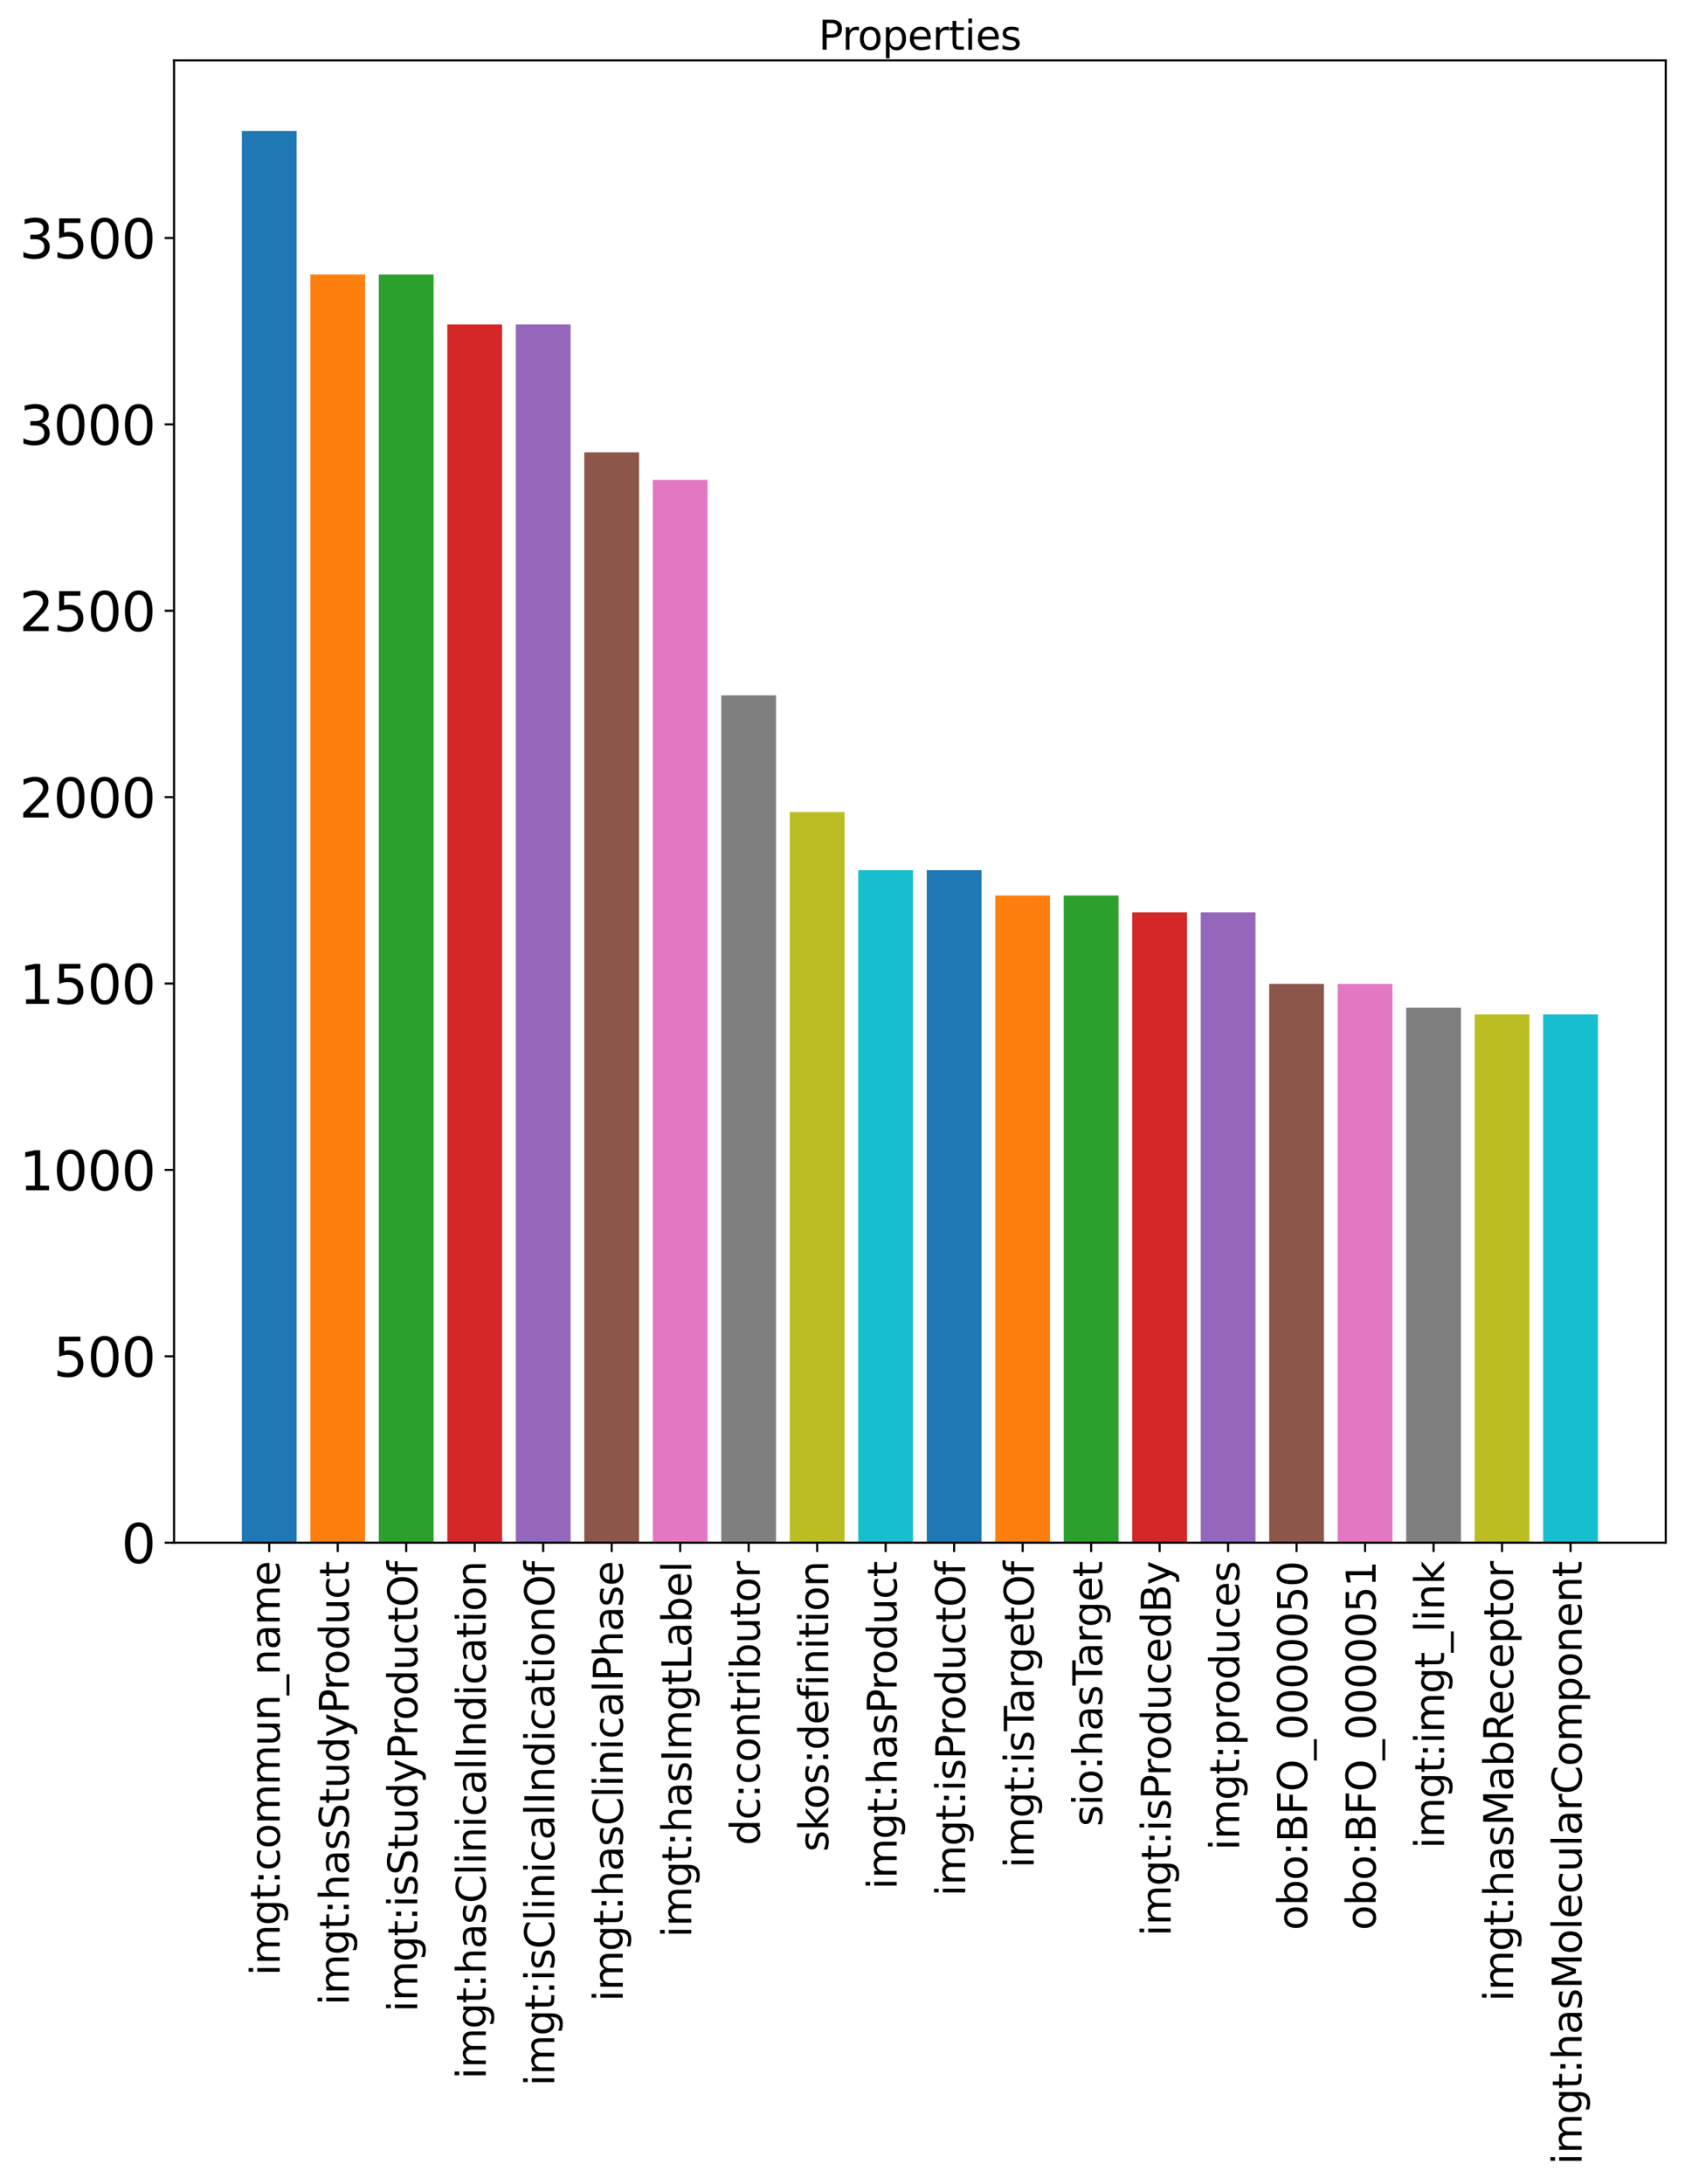 <?xml version="1.0" encoding="utf-8" standalone="no"?>
<!DOCTYPE svg PUBLIC "-//W3C//DTD SVG 1.1//EN"
  "http://www.w3.org/Graphics/SVG/1.1/DTD/svg11.dtd">
<svg xmlns:xlink="http://www.w3.org/1999/xlink" width="630.3pt" height="816.828pt" viewBox="0 0 630.3 816.828" xmlns="http://www.w3.org/2000/svg" version="1.1">
 <defs>
  <style type="text/css">*{stroke-linejoin: round; stroke-linecap: butt}</style>
 </defs>
 <g id="figure_1">
  <g id="patch_1">
   <path d="M 0 816.828 
L 630.3 816.828 
L 630.3 -0 
L 0 -0 
z
" style="fill: #ffffff"/>
  </g>
  <g id="axes_1">
   <g id="patch_2">
    <path d="M 65.1 576.998 
L 623.1 576.998 
L 623.1 22.598 
L 65.1 22.598 
z
" style="fill: #ffffff"/>
   </g>
   <g id="patch_3">
    <path d="M 90.464 576.998 
L 110.96 576.998 
L 110.96 48.998 
L 90.464 48.998 
z
" clip-path="url(#p00ade2db15)" style="fill: #1f77b4"/>
   </g>
   <g id="patch_4">
    <path d="M 116.083 576.998 
L 136.579 576.998 
L 136.579 102.676 
L 116.083 102.676 
z
" clip-path="url(#p00ade2db15)" style="fill: #ff7f0e"/>
   </g>
   <g id="patch_5">
    <path d="M 141.703 576.998 
L 162.199 576.998 
L 162.199 102.676 
L 141.703 102.676 
z
" clip-path="url(#p00ade2db15)" style="fill: #2ca02c"/>
   </g>
   <g id="patch_6">
    <path d="M 167.323 576.998 
L 187.819 576.998 
L 187.819 121.359 
L 167.323 121.359 
z
" clip-path="url(#p00ade2db15)" style="fill: #d62728"/>
   </g>
   <g id="patch_7">
    <path d="M 192.943 576.998 
L 213.439 576.998 
L 213.439 121.359 
L 192.943 121.359 
z
" clip-path="url(#p00ade2db15)" style="fill: #9467bd"/>
   </g>
   <g id="patch_8">
    <path d="M 218.563 576.998 
L 239.059 576.998 
L 239.059 169.181 
L 218.563 169.181 
z
" clip-path="url(#p00ade2db15)" style="fill: #8c564b"/>
   </g>
   <g id="patch_9">
    <path d="M 244.183 576.998 
L 264.679 576.998 
L 264.679 179.499 
L 244.183 179.499 
z
" clip-path="url(#p00ade2db15)" style="fill: #e377c2"/>
   </g>
   <g id="patch_10">
    <path d="M 269.802 576.998 
L 290.298 576.998 
L 290.298 260.086 
L 269.802 260.086 
z
" clip-path="url(#p00ade2db15)" style="fill: #7f7f7f"/>
   </g>
   <g id="patch_11">
    <path d="M 295.422 576.998 
L 315.918 576.998 
L 315.918 303.726 
L 295.422 303.726 
z
" clip-path="url(#p00ade2db15)" style="fill: #bcbd22"/>
   </g>
   <g id="patch_12">
    <path d="M 321.042 576.998 
L 341.538 576.998 
L 341.538 325.476 
L 321.042 325.476 
z
" clip-path="url(#p00ade2db15)" style="fill: #17becf"/>
   </g>
   <g id="patch_13">
    <path d="M 346.662 576.998 
L 367.158 576.998 
L 367.158 325.476 
L 346.662 325.476 
z
" clip-path="url(#p00ade2db15)" style="fill: #1f77b4"/>
   </g>
   <g id="patch_14">
    <path d="M 372.282 576.998 
L 392.778 576.998 
L 392.778 334.957 
L 372.282 334.957 
z
" clip-path="url(#p00ade2db15)" style="fill: #ff7f0e"/>
   </g>
   <g id="patch_15">
    <path d="M 397.902 576.998 
L 418.398 576.998 
L 418.398 334.957 
L 397.902 334.957 
z
" clip-path="url(#p00ade2db15)" style="fill: #2ca02c"/>
   </g>
   <g id="patch_16">
    <path d="M 423.521 576.998 
L 444.017 576.998 
L 444.017 341.231 
L 423.521 341.231 
z
" clip-path="url(#p00ade2db15)" style="fill: #d62728"/>
   </g>
   <g id="patch_17">
    <path d="M 449.141 576.998 
L 469.637 576.998 
L 469.637 341.231 
L 449.141 341.231 
z
" clip-path="url(#p00ade2db15)" style="fill: #9467bd"/>
   </g>
   <g id="patch_18">
    <path d="M 474.761 576.998 
L 495.257 576.998 
L 495.257 368.001 
L 474.761 368.001 
z
" clip-path="url(#p00ade2db15)" style="fill: #8c564b"/>
   </g>
   <g id="patch_19">
    <path d="M 500.381 576.998 
L 520.877 576.998 
L 520.877 368.001 
L 500.381 368.001 
z
" clip-path="url(#p00ade2db15)" style="fill: #e377c2"/>
   </g>
   <g id="patch_20">
    <path d="M 526.001 576.998 
L 546.497 576.998 
L 546.497 376.924 
L 526.001 376.924 
z
" clip-path="url(#p00ade2db15)" style="fill: #7f7f7f"/>
   </g>
   <g id="patch_21">
    <path d="M 551.621 576.998 
L 572.117 576.998 
L 572.117 379.433 
L 551.621 379.433 
z
" clip-path="url(#p00ade2db15)" style="fill: #bcbd22"/>
   </g>
   <g id="patch_22">
    <path d="M 577.24 576.998 
L 597.736 576.998 
L 597.736 379.433 
L 577.24 379.433 
z
" clip-path="url(#p00ade2db15)" style="fill: #17becf"/>
   </g>
   <g id="matplotlib.axis_1">
    <g id="xtick_1">
     <g id="line2d_1">
      <defs>
       <path id="mb6ab41f78e" d="M 0 0 
L 0 3.5 
" style="stroke: #000000; stroke-width: 0.8"/>
      </defs>
      <g>
       <use xlink:href="#mb6ab41f78e" x="100.712" y="576.998" style="stroke: #000000; stroke-width: 0.8"/>
      </g>
     </g>
     <g id="text_1">
      <!-- imgt:commun_name -->
      <g transform="translate(104.642 738.931) rotate(-90) scale(0.15 -0.15)">
       <defs>
        <path id="DejaVuSans-69" d="M 603 3500 
L 1178 3500 
L 1178 0 
L 603 0 
L 603 3500 
z
M 603 4863 
L 1178 4863 
L 1178 4134 
L 603 4134 
L 603 4863 
z
" transform="scale(0.016)"/>
        <path id="DejaVuSans-6d" d="M 3328 2828 
Q 3544 3216 3844 3400 
Q 4144 3584 4550 3584 
Q 5097 3584 5394 3201 
Q 5691 2819 5691 2113 
L 5691 0 
L 5113 0 
L 5113 2094 
Q 5113 2597 4934 2840 
Q 4756 3084 4391 3084 
Q 3944 3084 3684 2787 
Q 3425 2491 3425 1978 
L 3425 0 
L 2847 0 
L 2847 2094 
Q 2847 2600 2669 2842 
Q 2491 3084 2119 3084 
Q 1678 3084 1418 2786 
Q 1159 2488 1159 1978 
L 1159 0 
L 581 0 
L 581 3500 
L 1159 3500 
L 1159 2956 
Q 1356 3278 1631 3431 
Q 1906 3584 2284 3584 
Q 2666 3584 2933 3390 
Q 3200 3197 3328 2828 
z
" transform="scale(0.016)"/>
        <path id="DejaVuSans-67" d="M 2906 1791 
Q 2906 2416 2648 2759 
Q 2391 3103 1925 3103 
Q 1463 3103 1205 2759 
Q 947 2416 947 1791 
Q 947 1169 1205 825 
Q 1463 481 1925 481 
Q 2391 481 2648 825 
Q 2906 1169 2906 1791 
z
M 3481 434 
Q 3481 -459 3084 -895 
Q 2688 -1331 1869 -1331 
Q 1566 -1331 1297 -1286 
Q 1028 -1241 775 -1147 
L 775 -588 
Q 1028 -725 1275 -790 
Q 1522 -856 1778 -856 
Q 2344 -856 2625 -561 
Q 2906 -266 2906 331 
L 2906 616 
Q 2728 306 2450 153 
Q 2172 0 1784 0 
Q 1141 0 747 490 
Q 353 981 353 1791 
Q 353 2603 747 3093 
Q 1141 3584 1784 3584 
Q 2172 3584 2450 3431 
Q 2728 3278 2906 2969 
L 2906 3500 
L 3481 3500 
L 3481 434 
z
" transform="scale(0.016)"/>
        <path id="DejaVuSans-74" d="M 1172 4494 
L 1172 3500 
L 2356 3500 
L 2356 3053 
L 1172 3053 
L 1172 1153 
Q 1172 725 1289 603 
Q 1406 481 1766 481 
L 2356 481 
L 2356 0 
L 1766 0 
Q 1100 0 847 248 
Q 594 497 594 1153 
L 594 3053 
L 172 3053 
L 172 3500 
L 594 3500 
L 594 4494 
L 1172 4494 
z
" transform="scale(0.016)"/>
        <path id="DejaVuSans-3a" d="M 750 794 
L 1409 794 
L 1409 0 
L 750 0 
L 750 794 
z
M 750 3309 
L 1409 3309 
L 1409 2516 
L 750 2516 
L 750 3309 
z
" transform="scale(0.016)"/>
        <path id="DejaVuSans-63" d="M 3122 3366 
L 3122 2828 
Q 2878 2963 2633 3030 
Q 2388 3097 2138 3097 
Q 1578 3097 1268 2742 
Q 959 2388 959 1747 
Q 959 1106 1268 751 
Q 1578 397 2138 397 
Q 2388 397 2633 464 
Q 2878 531 3122 666 
L 3122 134 
Q 2881 22 2623 -34 
Q 2366 -91 2075 -91 
Q 1284 -91 818 406 
Q 353 903 353 1747 
Q 353 2603 823 3093 
Q 1294 3584 2113 3584 
Q 2378 3584 2631 3529 
Q 2884 3475 3122 3366 
z
" transform="scale(0.016)"/>
        <path id="DejaVuSans-6f" d="M 1959 3097 
Q 1497 3097 1228 2736 
Q 959 2375 959 1747 
Q 959 1119 1226 758 
Q 1494 397 1959 397 
Q 2419 397 2687 759 
Q 2956 1122 2956 1747 
Q 2956 2369 2687 2733 
Q 2419 3097 1959 3097 
z
M 1959 3584 
Q 2709 3584 3137 3096 
Q 3566 2609 3566 1747 
Q 3566 888 3137 398 
Q 2709 -91 1959 -91 
Q 1206 -91 779 398 
Q 353 888 353 1747 
Q 353 2609 779 3096 
Q 1206 3584 1959 3584 
z
" transform="scale(0.016)"/>
        <path id="DejaVuSans-75" d="M 544 1381 
L 544 3500 
L 1119 3500 
L 1119 1403 
Q 1119 906 1312 657 
Q 1506 409 1894 409 
Q 2359 409 2629 706 
Q 2900 1003 2900 1516 
L 2900 3500 
L 3475 3500 
L 3475 0 
L 2900 0 
L 2900 538 
Q 2691 219 2414 64 
Q 2138 -91 1772 -91 
Q 1169 -91 856 284 
Q 544 659 544 1381 
z
M 1991 3584 
L 1991 3584 
z
" transform="scale(0.016)"/>
        <path id="DejaVuSans-6e" d="M 3513 2113 
L 3513 0 
L 2938 0 
L 2938 2094 
Q 2938 2591 2744 2837 
Q 2550 3084 2163 3084 
Q 1697 3084 1428 2787 
Q 1159 2491 1159 1978 
L 1159 0 
L 581 0 
L 581 3500 
L 1159 3500 
L 1159 2956 
Q 1366 3272 1645 3428 
Q 1925 3584 2291 3584 
Q 2894 3584 3203 3211 
Q 3513 2838 3513 2113 
z
" transform="scale(0.016)"/>
        <path id="DejaVuSans-5f" d="M 3263 -1063 
L 3263 -1509 
L -63 -1509 
L -63 -1063 
L 3263 -1063 
z
" transform="scale(0.016)"/>
        <path id="DejaVuSans-61" d="M 2194 1759 
Q 1497 1759 1228 1600 
Q 959 1441 959 1056 
Q 959 750 1161 570 
Q 1363 391 1709 391 
Q 2188 391 2477 730 
Q 2766 1069 2766 1631 
L 2766 1759 
L 2194 1759 
z
M 3341 1997 
L 3341 0 
L 2766 0 
L 2766 531 
Q 2569 213 2275 61 
Q 1981 -91 1556 -91 
Q 1019 -91 701 211 
Q 384 513 384 1019 
Q 384 1609 779 1909 
Q 1175 2209 1959 2209 
L 2766 2209 
L 2766 2266 
Q 2766 2663 2505 2880 
Q 2244 3097 1772 3097 
Q 1472 3097 1187 3025 
Q 903 2953 641 2809 
L 641 3341 
Q 956 3463 1253 3523 
Q 1550 3584 1831 3584 
Q 2591 3584 2966 3190 
Q 3341 2797 3341 1997 
z
" transform="scale(0.016)"/>
        <path id="DejaVuSans-65" d="M 3597 1894 
L 3597 1613 
L 953 1613 
Q 991 1019 1311 708 
Q 1631 397 2203 397 
Q 2534 397 2845 478 
Q 3156 559 3463 722 
L 3463 178 
Q 3153 47 2828 -22 
Q 2503 -91 2169 -91 
Q 1331 -91 842 396 
Q 353 884 353 1716 
Q 353 2575 817 3079 
Q 1281 3584 2069 3584 
Q 2775 3584 3186 3129 
Q 3597 2675 3597 1894 
z
M 3022 2063 
Q 3016 2534 2758 2815 
Q 2500 3097 2075 3097 
Q 1594 3097 1305 2825 
Q 1016 2553 972 2059 
L 3022 2063 
z
" transform="scale(0.016)"/>
       </defs>
       <use xlink:href="#DejaVuSans-69"/>
       <use xlink:href="#DejaVuSans-6d" x="27.783"/>
       <use xlink:href="#DejaVuSans-67" x="125.195"/>
       <use xlink:href="#DejaVuSans-74" x="188.672"/>
       <use xlink:href="#DejaVuSans-3a" x="227.881"/>
       <use xlink:href="#DejaVuSans-63" x="261.572"/>
       <use xlink:href="#DejaVuSans-6f" x="316.553"/>
       <use xlink:href="#DejaVuSans-6d" x="377.734"/>
       <use xlink:href="#DejaVuSans-6d" x="475.146"/>
       <use xlink:href="#DejaVuSans-75" x="572.559"/>
       <use xlink:href="#DejaVuSans-6e" x="635.938"/>
       <use xlink:href="#DejaVuSans-5f" x="699.316"/>
       <use xlink:href="#DejaVuSans-6e" x="749.316"/>
       <use xlink:href="#DejaVuSans-61" x="812.695"/>
       <use xlink:href="#DejaVuSans-6d" x="873.975"/>
       <use xlink:href="#DejaVuSans-65" x="971.387"/>
      </g>
     </g>
    </g>
    <g id="xtick_2">
     <g id="line2d_2">
      <g>
       <use xlink:href="#mb6ab41f78e" x="126.331" y="576.998" style="stroke: #000000; stroke-width: 0.8"/>
      </g>
     </g>
     <g id="text_2">
      <!-- imgt:hasStudyProduct -->
      <g transform="translate(130.47 750.001) rotate(-90) scale(0.15 -0.15)">
       <defs>
        <path id="DejaVuSans-68" d="M 3513 2113 
L 3513 0 
L 2938 0 
L 2938 2094 
Q 2938 2591 2744 2837 
Q 2550 3084 2163 3084 
Q 1697 3084 1428 2787 
Q 1159 2491 1159 1978 
L 1159 0 
L 581 0 
L 581 4863 
L 1159 4863 
L 1159 2956 
Q 1366 3272 1645 3428 
Q 1925 3584 2291 3584 
Q 2894 3584 3203 3211 
Q 3513 2838 3513 2113 
z
" transform="scale(0.016)"/>
        <path id="DejaVuSans-73" d="M 2834 3397 
L 2834 2853 
Q 2591 2978 2328 3040 
Q 2066 3103 1784 3103 
Q 1356 3103 1142 2972 
Q 928 2841 928 2578 
Q 928 2378 1081 2264 
Q 1234 2150 1697 2047 
L 1894 2003 
Q 2506 1872 2764 1633 
Q 3022 1394 3022 966 
Q 3022 478 2636 193 
Q 2250 -91 1575 -91 
Q 1294 -91 989 -36 
Q 684 19 347 128 
L 347 722 
Q 666 556 975 473 
Q 1284 391 1588 391 
Q 1994 391 2212 530 
Q 2431 669 2431 922 
Q 2431 1156 2273 1281 
Q 2116 1406 1581 1522 
L 1381 1569 
Q 847 1681 609 1914 
Q 372 2147 372 2553 
Q 372 3047 722 3315 
Q 1072 3584 1716 3584 
Q 2034 3584 2315 3537 
Q 2597 3491 2834 3397 
z
" transform="scale(0.016)"/>
        <path id="DejaVuSans-53" d="M 3425 4513 
L 3425 3897 
Q 3066 4069 2747 4153 
Q 2428 4238 2131 4238 
Q 1616 4238 1336 4038 
Q 1056 3838 1056 3469 
Q 1056 3159 1242 3001 
Q 1428 2844 1947 2747 
L 2328 2669 
Q 3034 2534 3370 2195 
Q 3706 1856 3706 1288 
Q 3706 609 3251 259 
Q 2797 -91 1919 -91 
Q 1588 -91 1214 -16 
Q 841 59 441 206 
L 441 856 
Q 825 641 1194 531 
Q 1563 422 1919 422 
Q 2459 422 2753 634 
Q 3047 847 3047 1241 
Q 3047 1584 2836 1778 
Q 2625 1972 2144 2069 
L 1759 2144 
Q 1053 2284 737 2584 
Q 422 2884 422 3419 
Q 422 4038 858 4394 
Q 1294 4750 2059 4750 
Q 2388 4750 2728 4690 
Q 3069 4631 3425 4513 
z
" transform="scale(0.016)"/>
        <path id="DejaVuSans-64" d="M 2906 2969 
L 2906 4863 
L 3481 4863 
L 3481 0 
L 2906 0 
L 2906 525 
Q 2725 213 2448 61 
Q 2172 -91 1784 -91 
Q 1150 -91 751 415 
Q 353 922 353 1747 
Q 353 2572 751 3078 
Q 1150 3584 1784 3584 
Q 2172 3584 2448 3432 
Q 2725 3281 2906 2969 
z
M 947 1747 
Q 947 1113 1208 752 
Q 1469 391 1925 391 
Q 2381 391 2643 752 
Q 2906 1113 2906 1747 
Q 2906 2381 2643 2742 
Q 2381 3103 1925 3103 
Q 1469 3103 1208 2742 
Q 947 2381 947 1747 
z
" transform="scale(0.016)"/>
        <path id="DejaVuSans-79" d="M 2059 -325 
Q 1816 -950 1584 -1140 
Q 1353 -1331 966 -1331 
L 506 -1331 
L 506 -850 
L 844 -850 
Q 1081 -850 1212 -737 
Q 1344 -625 1503 -206 
L 1606 56 
L 191 3500 
L 800 3500 
L 1894 763 
L 2988 3500 
L 3597 3500 
L 2059 -325 
z
" transform="scale(0.016)"/>
        <path id="DejaVuSans-50" d="M 1259 4147 
L 1259 2394 
L 2053 2394 
Q 2494 2394 2734 2622 
Q 2975 2850 2975 3272 
Q 2975 3691 2734 3919 
Q 2494 4147 2053 4147 
L 1259 4147 
z
M 628 4666 
L 2053 4666 
Q 2838 4666 3239 4311 
Q 3641 3956 3641 3272 
Q 3641 2581 3239 2228 
Q 2838 1875 2053 1875 
L 1259 1875 
L 1259 0 
L 628 0 
L 628 4666 
z
" transform="scale(0.016)"/>
        <path id="DejaVuSans-72" d="M 2631 2963 
Q 2534 3019 2420 3045 
Q 2306 3072 2169 3072 
Q 1681 3072 1420 2755 
Q 1159 2438 1159 1844 
L 1159 0 
L 581 0 
L 581 3500 
L 1159 3500 
L 1159 2956 
Q 1341 3275 1631 3429 
Q 1922 3584 2338 3584 
Q 2397 3584 2469 3576 
Q 2541 3569 2628 3553 
L 2631 2963 
z
" transform="scale(0.016)"/>
       </defs>
       <use xlink:href="#DejaVuSans-69"/>
       <use xlink:href="#DejaVuSans-6d" x="27.783"/>
       <use xlink:href="#DejaVuSans-67" x="125.195"/>
       <use xlink:href="#DejaVuSans-74" x="188.672"/>
       <use xlink:href="#DejaVuSans-3a" x="227.881"/>
       <use xlink:href="#DejaVuSans-68" x="261.572"/>
       <use xlink:href="#DejaVuSans-61" x="324.951"/>
       <use xlink:href="#DejaVuSans-73" x="386.23"/>
       <use xlink:href="#DejaVuSans-53" x="438.33"/>
       <use xlink:href="#DejaVuSans-74" x="501.807"/>
       <use xlink:href="#DejaVuSans-75" x="541.016"/>
       <use xlink:href="#DejaVuSans-64" x="604.395"/>
       <use xlink:href="#DejaVuSans-79" x="667.871"/>
       <use xlink:href="#DejaVuSans-50" x="727.051"/>
       <use xlink:href="#DejaVuSans-72" x="785.604"/>
       <use xlink:href="#DejaVuSans-6f" x="824.467"/>
       <use xlink:href="#DejaVuSans-64" x="885.648"/>
       <use xlink:href="#DejaVuSans-75" x="949.125"/>
       <use xlink:href="#DejaVuSans-63" x="1012.504"/>
       <use xlink:href="#DejaVuSans-74" x="1067.484"/>
      </g>
     </g>
    </g>
    <g id="xtick_3">
     <g id="line2d_3">
      <g>
       <use xlink:href="#mb6ab41f78e" x="151.951" y="576.998" style="stroke: #000000; stroke-width: 0.8"/>
      </g>
     </g>
     <g id="text_3">
      <!-- imgt:isStudyProductOf -->
      <g transform="translate(156.09 752.558) rotate(-90) scale(0.15 -0.15)">
       <defs>
        <path id="DejaVuSans-4f" d="M 2522 4238 
Q 1834 4238 1429 3725 
Q 1025 3213 1025 2328 
Q 1025 1447 1429 934 
Q 1834 422 2522 422 
Q 3209 422 3611 934 
Q 4013 1447 4013 2328 
Q 4013 3213 3611 3725 
Q 3209 4238 2522 4238 
z
M 2522 4750 
Q 3503 4750 4090 4092 
Q 4678 3434 4678 2328 
Q 4678 1225 4090 567 
Q 3503 -91 2522 -91 
Q 1538 -91 948 565 
Q 359 1222 359 2328 
Q 359 3434 948 4092 
Q 1538 4750 2522 4750 
z
" transform="scale(0.016)"/>
        <path id="DejaVuSans-66" d="M 2375 4863 
L 2375 4384 
L 1825 4384 
Q 1516 4384 1395 4259 
Q 1275 4134 1275 3809 
L 1275 3500 
L 2222 3500 
L 2222 3053 
L 1275 3053 
L 1275 0 
L 697 0 
L 697 3053 
L 147 3053 
L 147 3500 
L 697 3500 
L 697 3744 
Q 697 4328 969 4595 
Q 1241 4863 1831 4863 
L 2375 4863 
z
" transform="scale(0.016)"/>
       </defs>
       <use xlink:href="#DejaVuSans-69"/>
       <use xlink:href="#DejaVuSans-6d" x="27.783"/>
       <use xlink:href="#DejaVuSans-67" x="125.195"/>
       <use xlink:href="#DejaVuSans-74" x="188.672"/>
       <use xlink:href="#DejaVuSans-3a" x="227.881"/>
       <use xlink:href="#DejaVuSans-69" x="261.572"/>
       <use xlink:href="#DejaVuSans-73" x="289.355"/>
       <use xlink:href="#DejaVuSans-53" x="341.455"/>
       <use xlink:href="#DejaVuSans-74" x="404.932"/>
       <use xlink:href="#DejaVuSans-75" x="444.141"/>
       <use xlink:href="#DejaVuSans-64" x="507.52"/>
       <use xlink:href="#DejaVuSans-79" x="570.996"/>
       <use xlink:href="#DejaVuSans-50" x="630.176"/>
       <use xlink:href="#DejaVuSans-72" x="688.729"/>
       <use xlink:href="#DejaVuSans-6f" x="727.592"/>
       <use xlink:href="#DejaVuSans-64" x="788.773"/>
       <use xlink:href="#DejaVuSans-75" x="852.25"/>
       <use xlink:href="#DejaVuSans-63" x="915.629"/>
       <use xlink:href="#DejaVuSans-74" x="970.609"/>
       <use xlink:href="#DejaVuSans-4f" x="1009.818"/>
       <use xlink:href="#DejaVuSans-66" x="1088.529"/>
      </g>
     </g>
    </g>
    <g id="xtick_4">
     <g id="line2d_4">
      <g>
       <use xlink:href="#mb6ab41f78e" x="177.571" y="576.998" style="stroke: #000000; stroke-width: 0.8"/>
      </g>
     </g>
     <g id="text_4">
      <!-- imgt:hasClinicalIndication -->
      <g transform="translate(181.71 777.627) rotate(-90) scale(0.15 -0.15)">
       <defs>
        <path id="DejaVuSans-43" d="M 4122 4306 
L 4122 3641 
Q 3803 3938 3442 4084 
Q 3081 4231 2675 4231 
Q 1875 4231 1450 3742 
Q 1025 3253 1025 2328 
Q 1025 1406 1450 917 
Q 1875 428 2675 428 
Q 3081 428 3442 575 
Q 3803 722 4122 1019 
L 4122 359 
Q 3791 134 3420 21 
Q 3050 -91 2638 -91 
Q 1578 -91 968 557 
Q 359 1206 359 2328 
Q 359 3453 968 4101 
Q 1578 4750 2638 4750 
Q 3056 4750 3426 4639 
Q 3797 4528 4122 4306 
z
" transform="scale(0.016)"/>
        <path id="DejaVuSans-6c" d="M 603 4863 
L 1178 4863 
L 1178 0 
L 603 0 
L 603 4863 
z
" transform="scale(0.016)"/>
        <path id="DejaVuSans-49" d="M 628 4666 
L 1259 4666 
L 1259 0 
L 628 0 
L 628 4666 
z
" transform="scale(0.016)"/>
       </defs>
       <use xlink:href="#DejaVuSans-69"/>
       <use xlink:href="#DejaVuSans-6d" x="27.783"/>
       <use xlink:href="#DejaVuSans-67" x="125.195"/>
       <use xlink:href="#DejaVuSans-74" x="188.672"/>
       <use xlink:href="#DejaVuSans-3a" x="227.881"/>
       <use xlink:href="#DejaVuSans-68" x="261.572"/>
       <use xlink:href="#DejaVuSans-61" x="324.951"/>
       <use xlink:href="#DejaVuSans-73" x="386.23"/>
       <use xlink:href="#DejaVuSans-43" x="438.33"/>
       <use xlink:href="#DejaVuSans-6c" x="508.154"/>
       <use xlink:href="#DejaVuSans-69" x="535.938"/>
       <use xlink:href="#DejaVuSans-6e" x="563.721"/>
       <use xlink:href="#DejaVuSans-69" x="627.1"/>
       <use xlink:href="#DejaVuSans-63" x="654.883"/>
       <use xlink:href="#DejaVuSans-61" x="709.863"/>
       <use xlink:href="#DejaVuSans-6c" x="771.143"/>
       <use xlink:href="#DejaVuSans-49" x="798.926"/>
       <use xlink:href="#DejaVuSans-6e" x="828.418"/>
       <use xlink:href="#DejaVuSans-64" x="891.797"/>
       <use xlink:href="#DejaVuSans-69" x="955.273"/>
       <use xlink:href="#DejaVuSans-63" x="983.057"/>
       <use xlink:href="#DejaVuSans-61" x="1038.037"/>
       <use xlink:href="#DejaVuSans-74" x="1099.316"/>
       <use xlink:href="#DejaVuSans-69" x="1138.525"/>
       <use xlink:href="#DejaVuSans-6f" x="1166.309"/>
       <use xlink:href="#DejaVuSans-6e" x="1227.49"/>
      </g>
     </g>
    </g>
    <g id="xtick_5">
     <g id="line2d_5">
      <g>
       <use xlink:href="#mb6ab41f78e" x="203.191" y="576.998" style="stroke: #000000; stroke-width: 0.8"/>
      </g>
     </g>
     <g id="text_5">
      <!-- imgt:isClinicalIndicationOf -->
      <g transform="translate(207.33 780.184) rotate(-90) scale(0.15 -0.15)">
       <use xlink:href="#DejaVuSans-69"/>
       <use xlink:href="#DejaVuSans-6d" x="27.783"/>
       <use xlink:href="#DejaVuSans-67" x="125.195"/>
       <use xlink:href="#DejaVuSans-74" x="188.672"/>
       <use xlink:href="#DejaVuSans-3a" x="227.881"/>
       <use xlink:href="#DejaVuSans-69" x="261.572"/>
       <use xlink:href="#DejaVuSans-73" x="289.355"/>
       <use xlink:href="#DejaVuSans-43" x="341.455"/>
       <use xlink:href="#DejaVuSans-6c" x="411.279"/>
       <use xlink:href="#DejaVuSans-69" x="439.062"/>
       <use xlink:href="#DejaVuSans-6e" x="466.846"/>
       <use xlink:href="#DejaVuSans-69" x="530.225"/>
       <use xlink:href="#DejaVuSans-63" x="558.008"/>
       <use xlink:href="#DejaVuSans-61" x="612.988"/>
       <use xlink:href="#DejaVuSans-6c" x="674.268"/>
       <use xlink:href="#DejaVuSans-49" x="702.051"/>
       <use xlink:href="#DejaVuSans-6e" x="731.543"/>
       <use xlink:href="#DejaVuSans-64" x="794.922"/>
       <use xlink:href="#DejaVuSans-69" x="858.398"/>
       <use xlink:href="#DejaVuSans-63" x="886.182"/>
       <use xlink:href="#DejaVuSans-61" x="941.162"/>
       <use xlink:href="#DejaVuSans-74" x="1002.441"/>
       <use xlink:href="#DejaVuSans-69" x="1041.65"/>
       <use xlink:href="#DejaVuSans-6f" x="1069.434"/>
       <use xlink:href="#DejaVuSans-6e" x="1130.615"/>
       <use xlink:href="#DejaVuSans-4f" x="1193.994"/>
       <use xlink:href="#DejaVuSans-66" x="1272.705"/>
      </g>
     </g>
    </g>
    <g id="xtick_6">
     <g id="line2d_6">
      <g>
       <use xlink:href="#mb6ab41f78e" x="228.811" y="576.998" style="stroke: #000000; stroke-width: 0.8"/>
      </g>
     </g>
     <g id="text_6">
      <!-- imgt:hasClinicalPhase -->
      <g transform="translate(232.95 748.62) rotate(-90) scale(0.15 -0.15)">
       <use xlink:href="#DejaVuSans-69"/>
       <use xlink:href="#DejaVuSans-6d" x="27.783"/>
       <use xlink:href="#DejaVuSans-67" x="125.195"/>
       <use xlink:href="#DejaVuSans-74" x="188.672"/>
       <use xlink:href="#DejaVuSans-3a" x="227.881"/>
       <use xlink:href="#DejaVuSans-68" x="261.572"/>
       <use xlink:href="#DejaVuSans-61" x="324.951"/>
       <use xlink:href="#DejaVuSans-73" x="386.23"/>
       <use xlink:href="#DejaVuSans-43" x="438.33"/>
       <use xlink:href="#DejaVuSans-6c" x="508.154"/>
       <use xlink:href="#DejaVuSans-69" x="535.938"/>
       <use xlink:href="#DejaVuSans-6e" x="563.721"/>
       <use xlink:href="#DejaVuSans-69" x="627.1"/>
       <use xlink:href="#DejaVuSans-63" x="654.883"/>
       <use xlink:href="#DejaVuSans-61" x="709.863"/>
       <use xlink:href="#DejaVuSans-6c" x="771.143"/>
       <use xlink:href="#DejaVuSans-50" x="798.926"/>
       <use xlink:href="#DejaVuSans-68" x="859.229"/>
       <use xlink:href="#DejaVuSans-61" x="922.607"/>
       <use xlink:href="#DejaVuSans-73" x="983.887"/>
       <use xlink:href="#DejaVuSans-65" x="1035.986"/>
      </g>
     </g>
    </g>
    <g id="xtick_7">
     <g id="line2d_7">
      <g>
       <use xlink:href="#mb6ab41f78e" x="254.431" y="576.998" style="stroke: #000000; stroke-width: 0.8"/>
      </g>
     </g>
     <g id="text_7">
      <!-- imgt:hasImgtLabel -->
      <g transform="translate(258.57 724.653) rotate(-90) scale(0.15 -0.15)">
       <defs>
        <path id="DejaVuSans-4c" d="M 628 4666 
L 1259 4666 
L 1259 531 
L 3531 531 
L 3531 0 
L 628 0 
L 628 4666 
z
" transform="scale(0.016)"/>
        <path id="DejaVuSans-62" d="M 3116 1747 
Q 3116 2381 2855 2742 
Q 2594 3103 2138 3103 
Q 1681 3103 1420 2742 
Q 1159 2381 1159 1747 
Q 1159 1113 1420 752 
Q 1681 391 2138 391 
Q 2594 391 2855 752 
Q 3116 1113 3116 1747 
z
M 1159 2969 
Q 1341 3281 1617 3432 
Q 1894 3584 2278 3584 
Q 2916 3584 3314 3078 
Q 3713 2572 3713 1747 
Q 3713 922 3314 415 
Q 2916 -91 2278 -91 
Q 1894 -91 1617 61 
Q 1341 213 1159 525 
L 1159 0 
L 581 0 
L 581 4863 
L 1159 4863 
L 1159 2969 
z
" transform="scale(0.016)"/>
       </defs>
       <use xlink:href="#DejaVuSans-69"/>
       <use xlink:href="#DejaVuSans-6d" x="27.783"/>
       <use xlink:href="#DejaVuSans-67" x="125.195"/>
       <use xlink:href="#DejaVuSans-74" x="188.672"/>
       <use xlink:href="#DejaVuSans-3a" x="227.881"/>
       <use xlink:href="#DejaVuSans-68" x="261.572"/>
       <use xlink:href="#DejaVuSans-61" x="324.951"/>
       <use xlink:href="#DejaVuSans-73" x="386.23"/>
       <use xlink:href="#DejaVuSans-49" x="438.33"/>
       <use xlink:href="#DejaVuSans-6d" x="467.822"/>
       <use xlink:href="#DejaVuSans-67" x="565.234"/>
       <use xlink:href="#DejaVuSans-74" x="628.711"/>
       <use xlink:href="#DejaVuSans-4c" x="667.92"/>
       <use xlink:href="#DejaVuSans-61" x="723.633"/>
       <use xlink:href="#DejaVuSans-62" x="784.912"/>
       <use xlink:href="#DejaVuSans-65" x="848.389"/>
       <use xlink:href="#DejaVuSans-6c" x="909.912"/>
      </g>
     </g>
    </g>
    <g id="xtick_8">
     <g id="line2d_8">
      <g>
       <use xlink:href="#mb6ab41f78e" x="280.05" y="576.998" style="stroke: #000000; stroke-width: 0.8"/>
      </g>
     </g>
     <g id="text_8">
      <!-- dc:contributor -->
      <g transform="translate(284.189 690.221) rotate(-90) scale(0.15 -0.15)">
       <use xlink:href="#DejaVuSans-64"/>
       <use xlink:href="#DejaVuSans-63" x="63.477"/>
       <use xlink:href="#DejaVuSans-3a" x="118.457"/>
       <use xlink:href="#DejaVuSans-63" x="152.148"/>
       <use xlink:href="#DejaVuSans-6f" x="207.129"/>
       <use xlink:href="#DejaVuSans-6e" x="268.311"/>
       <use xlink:href="#DejaVuSans-74" x="331.689"/>
       <use xlink:href="#DejaVuSans-72" x="370.898"/>
       <use xlink:href="#DejaVuSans-69" x="412.012"/>
       <use xlink:href="#DejaVuSans-62" x="439.795"/>
       <use xlink:href="#DejaVuSans-75" x="503.271"/>
       <use xlink:href="#DejaVuSans-74" x="566.65"/>
       <use xlink:href="#DejaVuSans-6f" x="605.859"/>
       <use xlink:href="#DejaVuSans-72" x="667.041"/>
      </g>
     </g>
    </g>
    <g id="xtick_9">
     <g id="line2d_9">
      <g>
       <use xlink:href="#mb6ab41f78e" x="305.67" y="576.998" style="stroke: #000000; stroke-width: 0.8"/>
      </g>
     </g>
     <g id="text_9">
      <!-- skos:definition -->
      <g transform="translate(309.809 692.605) rotate(-90) scale(0.15 -0.15)">
       <defs>
        <path id="DejaVuSans-6b" d="M 581 4863 
L 1159 4863 
L 1159 1991 
L 2875 3500 
L 3609 3500 
L 1753 1863 
L 3688 0 
L 2938 0 
L 1159 1709 
L 1159 0 
L 581 0 
L 581 4863 
z
" transform="scale(0.016)"/>
       </defs>
       <use xlink:href="#DejaVuSans-73"/>
       <use xlink:href="#DejaVuSans-6b" x="52.1"/>
       <use xlink:href="#DejaVuSans-6f" x="106.385"/>
       <use xlink:href="#DejaVuSans-73" x="167.566"/>
       <use xlink:href="#DejaVuSans-3a" x="219.666"/>
       <use xlink:href="#DejaVuSans-64" x="253.357"/>
       <use xlink:href="#DejaVuSans-65" x="316.834"/>
       <use xlink:href="#DejaVuSans-66" x="378.357"/>
       <use xlink:href="#DejaVuSans-69" x="413.562"/>
       <use xlink:href="#DejaVuSans-6e" x="441.346"/>
       <use xlink:href="#DejaVuSans-69" x="504.725"/>
       <use xlink:href="#DejaVuSans-74" x="532.508"/>
       <use xlink:href="#DejaVuSans-69" x="571.717"/>
       <use xlink:href="#DejaVuSans-6f" x="599.5"/>
       <use xlink:href="#DejaVuSans-6e" x="660.682"/>
      </g>
     </g>
    </g>
    <g id="xtick_10">
     <g id="line2d_10">
      <g>
       <use xlink:href="#mb6ab41f78e" x="331.29" y="576.998" style="stroke: #000000; stroke-width: 0.8"/>
      </g>
     </g>
     <g id="text_10">
      <!-- imgt:hasProduct -->
      <g transform="translate(335.429 706.691) rotate(-90) scale(0.15 -0.15)">
       <use xlink:href="#DejaVuSans-69"/>
       <use xlink:href="#DejaVuSans-6d" x="27.783"/>
       <use xlink:href="#DejaVuSans-67" x="125.195"/>
       <use xlink:href="#DejaVuSans-74" x="188.672"/>
       <use xlink:href="#DejaVuSans-3a" x="227.881"/>
       <use xlink:href="#DejaVuSans-68" x="261.572"/>
       <use xlink:href="#DejaVuSans-61" x="324.951"/>
       <use xlink:href="#DejaVuSans-73" x="386.23"/>
       <use xlink:href="#DejaVuSans-50" x="438.33"/>
       <use xlink:href="#DejaVuSans-72" x="496.883"/>
       <use xlink:href="#DejaVuSans-6f" x="535.746"/>
       <use xlink:href="#DejaVuSans-64" x="596.928"/>
       <use xlink:href="#DejaVuSans-75" x="660.404"/>
       <use xlink:href="#DejaVuSans-63" x="723.783"/>
       <use xlink:href="#DejaVuSans-74" x="778.764"/>
      </g>
     </g>
    </g>
    <g id="xtick_11">
     <g id="line2d_11">
      <g>
       <use xlink:href="#mb6ab41f78e" x="356.91" y="576.998" style="stroke: #000000; stroke-width: 0.8"/>
      </g>
     </g>
     <g id="text_11">
      <!-- imgt:isProductOf -->
      <g transform="translate(361.049 709.248) rotate(-90) scale(0.15 -0.15)">
       <use xlink:href="#DejaVuSans-69"/>
       <use xlink:href="#DejaVuSans-6d" x="27.783"/>
       <use xlink:href="#DejaVuSans-67" x="125.195"/>
       <use xlink:href="#DejaVuSans-74" x="188.672"/>
       <use xlink:href="#DejaVuSans-3a" x="227.881"/>
       <use xlink:href="#DejaVuSans-69" x="261.572"/>
       <use xlink:href="#DejaVuSans-73" x="289.355"/>
       <use xlink:href="#DejaVuSans-50" x="341.455"/>
       <use xlink:href="#DejaVuSans-72" x="400.008"/>
       <use xlink:href="#DejaVuSans-6f" x="438.871"/>
       <use xlink:href="#DejaVuSans-64" x="500.053"/>
       <use xlink:href="#DejaVuSans-75" x="563.529"/>
       <use xlink:href="#DejaVuSans-63" x="626.908"/>
       <use xlink:href="#DejaVuSans-74" x="681.889"/>
       <use xlink:href="#DejaVuSans-4f" x="721.098"/>
       <use xlink:href="#DejaVuSans-66" x="799.809"/>
      </g>
     </g>
    </g>
    <g id="xtick_12">
     <g id="line2d_12">
      <g>
       <use xlink:href="#mb6ab41f78e" x="382.53" y="576.998" style="stroke: #000000; stroke-width: 0.8"/>
      </g>
     </g>
     <g id="text_12">
      <!-- imgt:isTargetOf -->
      <g transform="translate(386.669 698.717) rotate(-90) scale(0.15 -0.15)">
       <defs>
        <path id="DejaVuSans-54" d="M -19 4666 
L 3928 4666 
L 3928 4134 
L 2272 4134 
L 2272 0 
L 1638 0 
L 1638 4134 
L -19 4134 
L -19 4666 
z
" transform="scale(0.016)"/>
       </defs>
       <use xlink:href="#DejaVuSans-69"/>
       <use xlink:href="#DejaVuSans-6d" x="27.783"/>
       <use xlink:href="#DejaVuSans-67" x="125.195"/>
       <use xlink:href="#DejaVuSans-74" x="188.672"/>
       <use xlink:href="#DejaVuSans-3a" x="227.881"/>
       <use xlink:href="#DejaVuSans-69" x="261.572"/>
       <use xlink:href="#DejaVuSans-73" x="289.355"/>
       <use xlink:href="#DejaVuSans-54" x="341.455"/>
       <use xlink:href="#DejaVuSans-61" x="386.039"/>
       <use xlink:href="#DejaVuSans-72" x="447.318"/>
       <use xlink:href="#DejaVuSans-67" x="486.682"/>
       <use xlink:href="#DejaVuSans-65" x="550.158"/>
       <use xlink:href="#DejaVuSans-74" x="611.682"/>
       <use xlink:href="#DejaVuSans-4f" x="650.891"/>
       <use xlink:href="#DejaVuSans-66" x="729.602"/>
      </g>
     </g>
    </g>
    <g id="xtick_13">
     <g id="line2d_13">
      <g>
       <use xlink:href="#mb6ab41f78e" x="408.15" y="576.998" style="stroke: #000000; stroke-width: 0.8"/>
      </g>
     </g>
     <g id="text_13">
      <!-- sio:hasTarget -->
      <g transform="translate(412.289 683.138) rotate(-90) scale(0.15 -0.15)">
       <use xlink:href="#DejaVuSans-73"/>
       <use xlink:href="#DejaVuSans-69" x="52.1"/>
       <use xlink:href="#DejaVuSans-6f" x="79.883"/>
       <use xlink:href="#DejaVuSans-3a" x="141.064"/>
       <use xlink:href="#DejaVuSans-68" x="174.756"/>
       <use xlink:href="#DejaVuSans-61" x="238.135"/>
       <use xlink:href="#DejaVuSans-73" x="299.414"/>
       <use xlink:href="#DejaVuSans-54" x="351.514"/>
       <use xlink:href="#DejaVuSans-61" x="396.098"/>
       <use xlink:href="#DejaVuSans-72" x="457.377"/>
       <use xlink:href="#DejaVuSans-67" x="496.74"/>
       <use xlink:href="#DejaVuSans-65" x="560.217"/>
       <use xlink:href="#DejaVuSans-74" x="621.74"/>
      </g>
     </g>
    </g>
    <g id="xtick_14">
     <g id="line2d_14">
      <g>
       <use xlink:href="#mb6ab41f78e" x="433.769" y="576.998" style="stroke: #000000; stroke-width: 0.8"/>
      </g>
     </g>
     <g id="text_14">
      <!-- imgt:isProducedBy -->
      <g transform="translate(437.908 724.201) rotate(-90) scale(0.15 -0.15)">
       <defs>
        <path id="DejaVuSans-42" d="M 1259 2228 
L 1259 519 
L 2272 519 
Q 2781 519 3026 730 
Q 3272 941 3272 1375 
Q 3272 1813 3026 2020 
Q 2781 2228 2272 2228 
L 1259 2228 
z
M 1259 4147 
L 1259 2741 
L 2194 2741 
Q 2656 2741 2882 2914 
Q 3109 3088 3109 3444 
Q 3109 3797 2882 3972 
Q 2656 4147 2194 4147 
L 1259 4147 
z
M 628 4666 
L 2241 4666 
Q 2963 4666 3353 4366 
Q 3744 4066 3744 3513 
Q 3744 3084 3544 2831 
Q 3344 2578 2956 2516 
Q 3422 2416 3680 2098 
Q 3938 1781 3938 1306 
Q 3938 681 3513 340 
Q 3088 0 2303 0 
L 628 0 
L 628 4666 
z
" transform="scale(0.016)"/>
       </defs>
       <use xlink:href="#DejaVuSans-69"/>
       <use xlink:href="#DejaVuSans-6d" x="27.783"/>
       <use xlink:href="#DejaVuSans-67" x="125.195"/>
       <use xlink:href="#DejaVuSans-74" x="188.672"/>
       <use xlink:href="#DejaVuSans-3a" x="227.881"/>
       <use xlink:href="#DejaVuSans-69" x="261.572"/>
       <use xlink:href="#DejaVuSans-73" x="289.355"/>
       <use xlink:href="#DejaVuSans-50" x="341.455"/>
       <use xlink:href="#DejaVuSans-72" x="400.008"/>
       <use xlink:href="#DejaVuSans-6f" x="438.871"/>
       <use xlink:href="#DejaVuSans-64" x="500.053"/>
       <use xlink:href="#DejaVuSans-75" x="563.529"/>
       <use xlink:href="#DejaVuSans-63" x="626.908"/>
       <use xlink:href="#DejaVuSans-65" x="681.889"/>
       <use xlink:href="#DejaVuSans-64" x="743.412"/>
       <use xlink:href="#DejaVuSans-42" x="806.889"/>
       <use xlink:href="#DejaVuSans-79" x="875.492"/>
      </g>
     </g>
    </g>
    <g id="xtick_15">
     <g id="line2d_15">
      <g>
       <use xlink:href="#mb6ab41f78e" x="459.389" y="576.998" style="stroke: #000000; stroke-width: 0.8"/>
      </g>
     </g>
     <g id="text_15">
      <!-- imgt:produces -->
      <g transform="translate(463.528 692.082) rotate(-90) scale(0.15 -0.15)">
       <defs>
        <path id="DejaVuSans-70" d="M 1159 525 
L 1159 -1331 
L 581 -1331 
L 581 3500 
L 1159 3500 
L 1159 2969 
Q 1341 3281 1617 3432 
Q 1894 3584 2278 3584 
Q 2916 3584 3314 3078 
Q 3713 2572 3713 1747 
Q 3713 922 3314 415 
Q 2916 -91 2278 -91 
Q 1894 -91 1617 61 
Q 1341 213 1159 525 
z
M 3116 1747 
Q 3116 2381 2855 2742 
Q 2594 3103 2138 3103 
Q 1681 3103 1420 2742 
Q 1159 2381 1159 1747 
Q 1159 1113 1420 752 
Q 1681 391 2138 391 
Q 2594 391 2855 752 
Q 3116 1113 3116 1747 
z
" transform="scale(0.016)"/>
       </defs>
       <use xlink:href="#DejaVuSans-69"/>
       <use xlink:href="#DejaVuSans-6d" x="27.783"/>
       <use xlink:href="#DejaVuSans-67" x="125.195"/>
       <use xlink:href="#DejaVuSans-74" x="188.672"/>
       <use xlink:href="#DejaVuSans-3a" x="227.881"/>
       <use xlink:href="#DejaVuSans-70" x="261.572"/>
       <use xlink:href="#DejaVuSans-72" x="325.049"/>
       <use xlink:href="#DejaVuSans-6f" x="363.912"/>
       <use xlink:href="#DejaVuSans-64" x="425.094"/>
       <use xlink:href="#DejaVuSans-75" x="488.57"/>
       <use xlink:href="#DejaVuSans-63" x="551.949"/>
       <use xlink:href="#DejaVuSans-65" x="606.93"/>
       <use xlink:href="#DejaVuSans-73" x="668.453"/>
      </g>
     </g>
    </g>
    <g id="xtick_16">
     <g id="line2d_16">
      <g>
       <use xlink:href="#mb6ab41f78e" x="485.009" y="576.998" style="stroke: #000000; stroke-width: 0.8"/>
      </g>
     </g>
     <g id="text_16">
      <!-- obo:BFO_0000050 -->
      <g transform="translate(488.94 721.962) rotate(-90) scale(0.15 -0.15)">
       <defs>
        <path id="DejaVuSans-46" d="M 628 4666 
L 3309 4666 
L 3309 4134 
L 1259 4134 
L 1259 2759 
L 3109 2759 
L 3109 2228 
L 1259 2228 
L 1259 0 
L 628 0 
L 628 4666 
z
" transform="scale(0.016)"/>
        <path id="DejaVuSans-30" d="M 2034 4250 
Q 1547 4250 1301 3770 
Q 1056 3291 1056 2328 
Q 1056 1369 1301 889 
Q 1547 409 2034 409 
Q 2525 409 2770 889 
Q 3016 1369 3016 2328 
Q 3016 3291 2770 3770 
Q 2525 4250 2034 4250 
z
M 2034 4750 
Q 2819 4750 3233 4129 
Q 3647 3509 3647 2328 
Q 3647 1150 3233 529 
Q 2819 -91 2034 -91 
Q 1250 -91 836 529 
Q 422 1150 422 2328 
Q 422 3509 836 4129 
Q 1250 4750 2034 4750 
z
" transform="scale(0.016)"/>
        <path id="DejaVuSans-35" d="M 691 4666 
L 3169 4666 
L 3169 4134 
L 1269 4134 
L 1269 2991 
Q 1406 3038 1543 3061 
Q 1681 3084 1819 3084 
Q 2600 3084 3056 2656 
Q 3513 2228 3513 1497 
Q 3513 744 3044 326 
Q 2575 -91 1722 -91 
Q 1428 -91 1123 -41 
Q 819 9 494 109 
L 494 744 
Q 775 591 1075 516 
Q 1375 441 1709 441 
Q 2250 441 2565 725 
Q 2881 1009 2881 1497 
Q 2881 1984 2565 2268 
Q 2250 2553 1709 2553 
Q 1456 2553 1204 2497 
Q 953 2441 691 2322 
L 691 4666 
z
" transform="scale(0.016)"/>
       </defs>
       <use xlink:href="#DejaVuSans-6f"/>
       <use xlink:href="#DejaVuSans-62" x="61.182"/>
       <use xlink:href="#DejaVuSans-6f" x="124.658"/>
       <use xlink:href="#DejaVuSans-3a" x="185.84"/>
       <use xlink:href="#DejaVuSans-42" x="219.531"/>
       <use xlink:href="#DejaVuSans-46" x="288.135"/>
       <use xlink:href="#DejaVuSans-4f" x="345.654"/>
       <use xlink:href="#DejaVuSans-5f" x="424.365"/>
       <use xlink:href="#DejaVuSans-30" x="474.365"/>
       <use xlink:href="#DejaVuSans-30" x="537.988"/>
       <use xlink:href="#DejaVuSans-30" x="601.611"/>
       <use xlink:href="#DejaVuSans-30" x="665.234"/>
       <use xlink:href="#DejaVuSans-30" x="728.857"/>
       <use xlink:href="#DejaVuSans-35" x="792.48"/>
       <use xlink:href="#DejaVuSans-30" x="856.104"/>
      </g>
     </g>
    </g>
    <g id="xtick_17">
     <g id="line2d_17">
      <g>
       <use xlink:href="#mb6ab41f78e" x="510.629" y="576.998" style="stroke: #000000; stroke-width: 0.8"/>
      </g>
     </g>
     <g id="text_17">
      <!-- obo:BFO_0000051 -->
      <g transform="translate(514.559 721.962) rotate(-90) scale(0.15 -0.15)">
       <defs>
        <path id="DejaVuSans-31" d="M 794 531 
L 1825 531 
L 1825 4091 
L 703 3866 
L 703 4441 
L 1819 4666 
L 2450 4666 
L 2450 531 
L 3481 531 
L 3481 0 
L 794 0 
L 794 531 
z
" transform="scale(0.016)"/>
       </defs>
       <use xlink:href="#DejaVuSans-6f"/>
       <use xlink:href="#DejaVuSans-62" x="61.182"/>
       <use xlink:href="#DejaVuSans-6f" x="124.658"/>
       <use xlink:href="#DejaVuSans-3a" x="185.84"/>
       <use xlink:href="#DejaVuSans-42" x="219.531"/>
       <use xlink:href="#DejaVuSans-46" x="288.135"/>
       <use xlink:href="#DejaVuSans-4f" x="345.654"/>
       <use xlink:href="#DejaVuSans-5f" x="424.365"/>
       <use xlink:href="#DejaVuSans-30" x="474.365"/>
       <use xlink:href="#DejaVuSans-30" x="537.988"/>
       <use xlink:href="#DejaVuSans-30" x="601.611"/>
       <use xlink:href="#DejaVuSans-30" x="665.234"/>
       <use xlink:href="#DejaVuSans-30" x="728.857"/>
       <use xlink:href="#DejaVuSans-35" x="792.48"/>
       <use xlink:href="#DejaVuSans-31" x="856.104"/>
      </g>
     </g>
    </g>
    <g id="xtick_18">
     <g id="line2d_18">
      <g>
       <use xlink:href="#mb6ab41f78e" x="536.249" y="576.998" style="stroke: #000000; stroke-width: 0.8"/>
      </g>
     </g>
     <g id="text_18">
      <!-- imgt:imgt_link -->
      <g transform="translate(540.179 691.44) rotate(-90) scale(0.15 -0.15)">
       <use xlink:href="#DejaVuSans-69"/>
       <use xlink:href="#DejaVuSans-6d" x="27.783"/>
       <use xlink:href="#DejaVuSans-67" x="125.195"/>
       <use xlink:href="#DejaVuSans-74" x="188.672"/>
       <use xlink:href="#DejaVuSans-3a" x="227.881"/>
       <use xlink:href="#DejaVuSans-69" x="261.572"/>
       <use xlink:href="#DejaVuSans-6d" x="289.355"/>
       <use xlink:href="#DejaVuSans-67" x="386.768"/>
       <use xlink:href="#DejaVuSans-74" x="450.244"/>
       <use xlink:href="#DejaVuSans-5f" x="489.453"/>
       <use xlink:href="#DejaVuSans-6c" x="539.453"/>
       <use xlink:href="#DejaVuSans-69" x="567.236"/>
       <use xlink:href="#DejaVuSans-6e" x="595.02"/>
       <use xlink:href="#DejaVuSans-6b" x="658.398"/>
      </g>
     </g>
    </g>
    <g id="xtick_19">
     <g id="line2d_19">
      <g>
       <use xlink:href="#mb6ab41f78e" x="561.869" y="576.998" style="stroke: #000000; stroke-width: 0.8"/>
      </g>
     </g>
     <g id="text_19">
      <!-- imgt:hasMabReceptor -->
      <g transform="translate(566.008 748.604) rotate(-90) scale(0.15 -0.15)">
       <defs>
        <path id="DejaVuSans-4d" d="M 628 4666 
L 1569 4666 
L 2759 1491 
L 3956 4666 
L 4897 4666 
L 4897 0 
L 4281 0 
L 4281 4097 
L 3078 897 
L 2444 897 
L 1241 4097 
L 1241 0 
L 628 0 
L 628 4666 
z
" transform="scale(0.016)"/>
        <path id="DejaVuSans-52" d="M 2841 2188 
Q 3044 2119 3236 1894 
Q 3428 1669 3622 1275 
L 4263 0 
L 3584 0 
L 2988 1197 
Q 2756 1666 2539 1819 
Q 2322 1972 1947 1972 
L 1259 1972 
L 1259 0 
L 628 0 
L 628 4666 
L 2053 4666 
Q 2853 4666 3247 4331 
Q 3641 3997 3641 3322 
Q 3641 2881 3436 2590 
Q 3231 2300 2841 2188 
z
M 1259 4147 
L 1259 2491 
L 2053 2491 
Q 2509 2491 2742 2702 
Q 2975 2913 2975 3322 
Q 2975 3731 2742 3939 
Q 2509 4147 2053 4147 
L 1259 4147 
z
" transform="scale(0.016)"/>
       </defs>
       <use xlink:href="#DejaVuSans-69"/>
       <use xlink:href="#DejaVuSans-6d" x="27.783"/>
       <use xlink:href="#DejaVuSans-67" x="125.195"/>
       <use xlink:href="#DejaVuSans-74" x="188.672"/>
       <use xlink:href="#DejaVuSans-3a" x="227.881"/>
       <use xlink:href="#DejaVuSans-68" x="261.572"/>
       <use xlink:href="#DejaVuSans-61" x="324.951"/>
       <use xlink:href="#DejaVuSans-73" x="386.23"/>
       <use xlink:href="#DejaVuSans-4d" x="438.33"/>
       <use xlink:href="#DejaVuSans-61" x="524.609"/>
       <use xlink:href="#DejaVuSans-62" x="585.889"/>
       <use xlink:href="#DejaVuSans-52" x="649.365"/>
       <use xlink:href="#DejaVuSans-65" x="714.348"/>
       <use xlink:href="#DejaVuSans-63" x="775.871"/>
       <use xlink:href="#DejaVuSans-65" x="830.852"/>
       <use xlink:href="#DejaVuSans-70" x="892.375"/>
       <use xlink:href="#DejaVuSans-74" x="955.852"/>
       <use xlink:href="#DejaVuSans-6f" x="995.061"/>
       <use xlink:href="#DejaVuSans-72" x="1056.242"/>
      </g>
     </g>
    </g>
    <g id="xtick_20">
     <g id="line2d_20">
      <g>
       <use xlink:href="#mb6ab41f78e" x="587.488" y="576.998" style="stroke: #000000; stroke-width: 0.8"/>
      </g>
     </g>
     <g id="text_20">
      <!-- imgt:hasMolecularComponent -->
      <g transform="translate(591.627 809.628) rotate(-90) scale(0.15 -0.15)">
       <use xlink:href="#DejaVuSans-69"/>
       <use xlink:href="#DejaVuSans-6d" x="27.783"/>
       <use xlink:href="#DejaVuSans-67" x="125.195"/>
       <use xlink:href="#DejaVuSans-74" x="188.672"/>
       <use xlink:href="#DejaVuSans-3a" x="227.881"/>
       <use xlink:href="#DejaVuSans-68" x="261.572"/>
       <use xlink:href="#DejaVuSans-61" x="324.951"/>
       <use xlink:href="#DejaVuSans-73" x="386.23"/>
       <use xlink:href="#DejaVuSans-4d" x="438.33"/>
       <use xlink:href="#DejaVuSans-6f" x="524.609"/>
       <use xlink:href="#DejaVuSans-6c" x="585.791"/>
       <use xlink:href="#DejaVuSans-65" x="613.574"/>
       <use xlink:href="#DejaVuSans-63" x="675.098"/>
       <use xlink:href="#DejaVuSans-75" x="730.078"/>
       <use xlink:href="#DejaVuSans-6c" x="793.457"/>
       <use xlink:href="#DejaVuSans-61" x="821.24"/>
       <use xlink:href="#DejaVuSans-72" x="882.52"/>
       <use xlink:href="#DejaVuSans-43" x="923.633"/>
       <use xlink:href="#DejaVuSans-6f" x="993.457"/>
       <use xlink:href="#DejaVuSans-6d" x="1054.639"/>
       <use xlink:href="#DejaVuSans-70" x="1152.051"/>
       <use xlink:href="#DejaVuSans-6f" x="1215.527"/>
       <use xlink:href="#DejaVuSans-6e" x="1276.709"/>
       <use xlink:href="#DejaVuSans-65" x="1340.088"/>
       <use xlink:href="#DejaVuSans-6e" x="1401.611"/>
       <use xlink:href="#DejaVuSans-74" x="1464.99"/>
      </g>
     </g>
    </g>
    <g id="text_21">
     <!-- Properties -->
     <g transform="translate(306.2 18.598) scale(0.15 -0.15)">
      <use xlink:href="#DejaVuSans-50"/>
      <use xlink:href="#DejaVuSans-72" x="58.553"/>
      <use xlink:href="#DejaVuSans-6f" x="97.416"/>
      <use xlink:href="#DejaVuSans-70" x="158.598"/>
      <use xlink:href="#DejaVuSans-65" x="222.074"/>
      <use xlink:href="#DejaVuSans-72" x="283.598"/>
      <use xlink:href="#DejaVuSans-74" x="324.711"/>
      <use xlink:href="#DejaVuSans-69" x="363.92"/>
      <use xlink:href="#DejaVuSans-65" x="391.703"/>
      <use xlink:href="#DejaVuSans-73" x="453.227"/>
     </g>
    </g>
   </g>
   <g id="matplotlib.axis_2">
    <g id="ytick_1">
     <g id="line2d_21">
      <defs>
       <path id="m3416c9f4f9" d="M 0 0 
L -3.5 0 
" style="stroke: #000000; stroke-width: 0.8"/>
      </defs>
      <g>
       <use xlink:href="#m3416c9f4f9" x="65.1" y="576.998" style="stroke: #000000; stroke-width: 0.8"/>
      </g>
     </g>
     <g id="text_22">
      <!-- 0 -->
      <g transform="translate(45.375 584.596) scale(0.2 -0.2)">
       <use xlink:href="#DejaVuSans-30"/>
      </g>
     </g>
    </g>
    <g id="ytick_2">
     <g id="line2d_22">
      <g>
       <use xlink:href="#m3416c9f4f9" x="65.1" y="507.285" style="stroke: #000000; stroke-width: 0.8"/>
      </g>
     </g>
     <g id="text_23">
      <!-- 500 -->
      <g transform="translate(19.925 514.884) scale(0.2 -0.2)">
       <use xlink:href="#DejaVuSans-35"/>
       <use xlink:href="#DejaVuSans-30" x="63.623"/>
       <use xlink:href="#DejaVuSans-30" x="127.246"/>
      </g>
     </g>
    </g>
    <g id="ytick_3">
     <g id="line2d_23">
      <g>
       <use xlink:href="#m3416c9f4f9" x="65.1" y="437.573" style="stroke: #000000; stroke-width: 0.8"/>
      </g>
     </g>
     <g id="text_24">
      <!-- 1000 -->
      <g transform="translate(7.2 445.172) scale(0.2 -0.2)">
       <use xlink:href="#DejaVuSans-31"/>
       <use xlink:href="#DejaVuSans-30" x="63.623"/>
       <use xlink:href="#DejaVuSans-30" x="127.246"/>
       <use xlink:href="#DejaVuSans-30" x="190.869"/>
      </g>
     </g>
    </g>
    <g id="ytick_4">
     <g id="line2d_24">
      <g>
       <use xlink:href="#m3416c9f4f9" x="65.1" y="367.861" style="stroke: #000000; stroke-width: 0.8"/>
      </g>
     </g>
     <g id="text_25">
      <!-- 1500 -->
      <g transform="translate(7.2 375.46) scale(0.2 -0.2)">
       <use xlink:href="#DejaVuSans-31"/>
       <use xlink:href="#DejaVuSans-35" x="63.623"/>
       <use xlink:href="#DejaVuSans-30" x="127.246"/>
       <use xlink:href="#DejaVuSans-30" x="190.869"/>
      </g>
     </g>
    </g>
    <g id="ytick_5">
     <g id="line2d_25">
      <g>
       <use xlink:href="#m3416c9f4f9" x="65.1" y="298.149" style="stroke: #000000; stroke-width: 0.8"/>
      </g>
     </g>
     <g id="text_26">
      <!-- 2000 -->
      <g transform="translate(7.2 305.747) scale(0.2 -0.2)">
       <defs>
        <path id="DejaVuSans-32" d="M 1228 531 
L 3431 531 
L 3431 0 
L 469 0 
L 469 531 
Q 828 903 1448 1529 
Q 2069 2156 2228 2338 
Q 2531 2678 2651 2914 
Q 2772 3150 2772 3378 
Q 2772 3750 2511 3984 
Q 2250 4219 1831 4219 
Q 1534 4219 1204 4116 
Q 875 4013 500 3803 
L 500 4441 
Q 881 4594 1212 4672 
Q 1544 4750 1819 4750 
Q 2544 4750 2975 4387 
Q 3406 4025 3406 3419 
Q 3406 3131 3298 2873 
Q 3191 2616 2906 2266 
Q 2828 2175 2409 1742 
Q 1991 1309 1228 531 
z
" transform="scale(0.016)"/>
       </defs>
       <use xlink:href="#DejaVuSans-32"/>
       <use xlink:href="#DejaVuSans-30" x="63.623"/>
       <use xlink:href="#DejaVuSans-30" x="127.246"/>
       <use xlink:href="#DejaVuSans-30" x="190.869"/>
      </g>
     </g>
    </g>
    <g id="ytick_6">
     <g id="line2d_26">
      <g>
       <use xlink:href="#m3416c9f4f9" x="65.1" y="228.437" style="stroke: #000000; stroke-width: 0.8"/>
      </g>
     </g>
     <g id="text_27">
      <!-- 2500 -->
      <g transform="translate(7.2 236.035) scale(0.2 -0.2)">
       <use xlink:href="#DejaVuSans-32"/>
       <use xlink:href="#DejaVuSans-35" x="63.623"/>
       <use xlink:href="#DejaVuSans-30" x="127.246"/>
       <use xlink:href="#DejaVuSans-30" x="190.869"/>
      </g>
     </g>
    </g>
    <g id="ytick_7">
     <g id="line2d_27">
      <g>
       <use xlink:href="#m3416c9f4f9" x="65.1" y="158.725" style="stroke: #000000; stroke-width: 0.8"/>
      </g>
     </g>
     <g id="text_28">
      <!-- 3000 -->
      <g transform="translate(7.2 166.323) scale(0.2 -0.2)">
       <defs>
        <path id="DejaVuSans-33" d="M 2597 2516 
Q 3050 2419 3304 2112 
Q 3559 1806 3559 1356 
Q 3559 666 3084 287 
Q 2609 -91 1734 -91 
Q 1441 -91 1130 -33 
Q 819 25 488 141 
L 488 750 
Q 750 597 1062 519 
Q 1375 441 1716 441 
Q 2309 441 2620 675 
Q 2931 909 2931 1356 
Q 2931 1769 2642 2001 
Q 2353 2234 1838 2234 
L 1294 2234 
L 1294 2753 
L 1863 2753 
Q 2328 2753 2575 2939 
Q 2822 3125 2822 3475 
Q 2822 3834 2567 4026 
Q 2313 4219 1838 4219 
Q 1578 4219 1281 4162 
Q 984 4106 628 3988 
L 628 4550 
Q 988 4650 1302 4700 
Q 1616 4750 1894 4750 
Q 2613 4750 3031 4423 
Q 3450 4097 3450 3541 
Q 3450 3153 3228 2886 
Q 3006 2619 2597 2516 
z
" transform="scale(0.016)"/>
       </defs>
       <use xlink:href="#DejaVuSans-33"/>
       <use xlink:href="#DejaVuSans-30" x="63.623"/>
       <use xlink:href="#DejaVuSans-30" x="127.246"/>
       <use xlink:href="#DejaVuSans-30" x="190.869"/>
      </g>
     </g>
    </g>
    <g id="ytick_8">
     <g id="line2d_28">
      <g>
       <use xlink:href="#m3416c9f4f9" x="65.1" y="89.012" style="stroke: #000000; stroke-width: 0.8"/>
      </g>
     </g>
     <g id="text_29">
      <!-- 3500 -->
      <g transform="translate(7.2 96.611) scale(0.2 -0.2)">
       <use xlink:href="#DejaVuSans-33"/>
       <use xlink:href="#DejaVuSans-35" x="63.623"/>
       <use xlink:href="#DejaVuSans-30" x="127.246"/>
       <use xlink:href="#DejaVuSans-30" x="190.869"/>
      </g>
     </g>
    </g>
   </g>
   <g id="patch_23">
    <path d="M 65.1 576.998 
L 65.1 22.598 
" style="fill: none; stroke: #000000; stroke-width: 0.8; stroke-linejoin: miter; stroke-linecap: square"/>
   </g>
   <g id="patch_24">
    <path d="M 623.1 576.998 
L 623.1 22.598 
" style="fill: none; stroke: #000000; stroke-width: 0.8; stroke-linejoin: miter; stroke-linecap: square"/>
   </g>
   <g id="patch_25">
    <path d="M 65.1 576.998 
L 623.1 576.998 
" style="fill: none; stroke: #000000; stroke-width: 0.8; stroke-linejoin: miter; stroke-linecap: square"/>
   </g>
   <g id="patch_26">
    <path d="M 65.1 22.598 
L 623.1 22.598 
" style="fill: none; stroke: #000000; stroke-width: 0.8; stroke-linejoin: miter; stroke-linecap: square"/>
   </g>
  </g>
 </g>
 <defs>
  <clipPath id="p00ade2db15">
   <rect x="65.1" y="22.598" width="558" height="554.4"/>
  </clipPath>
 </defs>
</svg>
